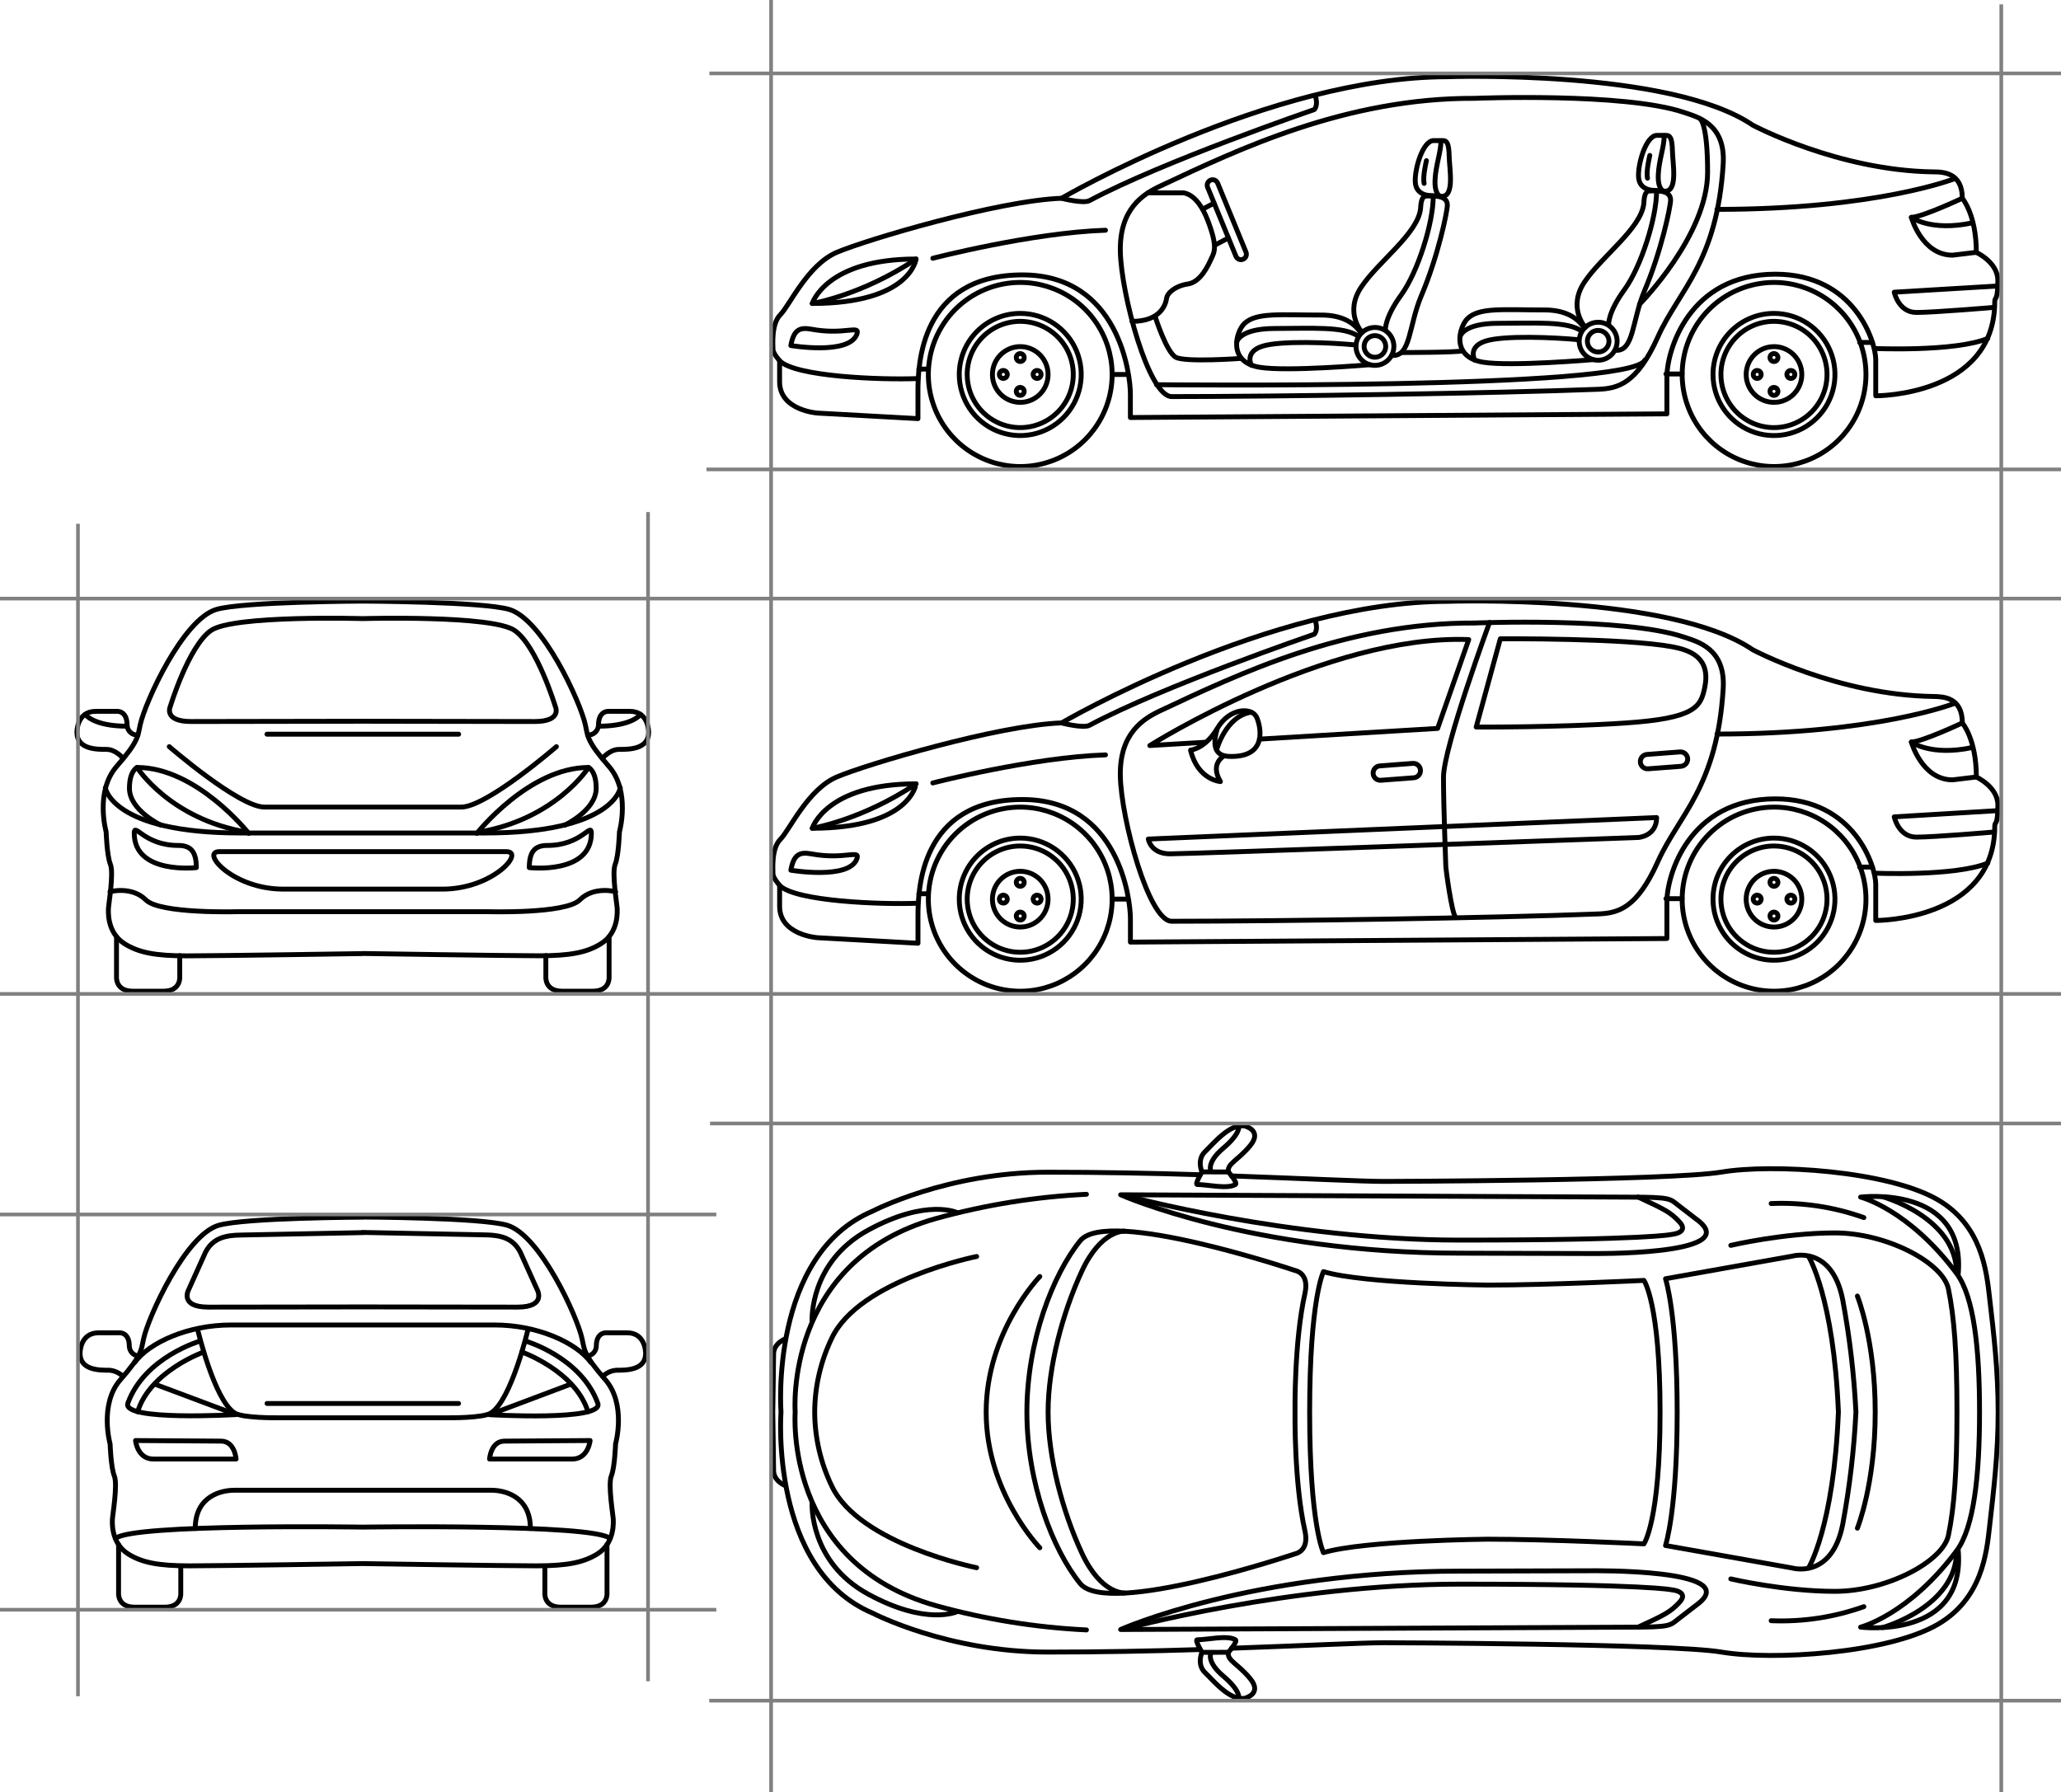 <svg width="422" height="367" viewBox="0 0 422 367" fill="none" xmlns="http://www.w3.org/2000/svg">
<path d="M36.805 195.702V200.004C36.805 200.004 37.09 202.976 33.477 202.976H27.182C23.574 202.976 23.854 200.004 23.854 200.004V191.844" stroke="black" stroke-linecap="round" stroke-linejoin="round"/>
<path d="M25.215 155.31C25.215 155.31 23.732 153.462 21.806 153.462C19.88 153.462 15.749 153.503 15.749 149.965C15.749 149.965 15.668 145.669 19.601 145.669H23.813C23.813 145.669 26.018 145.383 26.018 148.478C26.027 148.761 26.092 149.038 26.209 149.295C26.327 149.552 26.494 149.782 26.702 149.974C26.909 150.165 27.153 150.312 27.418 150.408C27.683 150.503 27.965 150.545 28.247 150.53" stroke="black" stroke-linecap="round" stroke-linejoin="round"/>
<path d="M17.454 146.299C17.454 146.299 19.077 148.712 26.03 148.712" stroke="black" stroke-linecap="round" stroke-linejoin="round"/>
<path d="M50.931 170.662C50.931 170.662 40.278 157.163 28.066 157.163C28.066 157.163 26.501 157.845 26.501 161.424C26.501 165.964 33 169.001 33 169.001" stroke="black" stroke-linecap="round" stroke-linejoin="round"/>
<path d="M28.066 157.163C28.066 157.163 34.763 167.771 50.652 170.423" stroke="black" stroke-linecap="round" stroke-linejoin="round"/>
<path d="M27.484 170.627C27.484 168.296 29.468 173.134 36.497 173.134C39.051 173.134 40.197 174.381 40.197 177.674C40.197 177.674 27.484 179.131 27.484 170.627Z" stroke="black" stroke-linecap="round" stroke-linejoin="round"/>
<path d="M74.292 195.259C74.292 195.259 103.9 195.725 110.335 195.725C116.77 195.725 120.185 195.055 123.059 193.248C126.812 190.917 126.364 186.4 126.364 185.916C126.364 185.432 125.241 178.764 125.962 176.998C126.684 175.232 126.835 170.342 126.835 170.342C126.835 170.342 129.162 162.065 124.665 156.936C120.167 151.807 120.371 150.81 119.853 148.42C118.858 143.839 111.126 126.761 104.208 124.785C98.594 123.182 74.28 123.101 74.28 123.101C74.28 123.101 49.972 123.182 44.352 124.785C37.457 126.761 29.701 143.839 28.707 148.42C28.189 150.81 28.387 151.795 23.895 156.936C19.403 162.077 21.731 170.342 21.731 170.342C21.731 170.342 21.888 175.244 22.609 177.015C23.331 178.787 22.208 185.455 22.208 185.933C22.208 186.411 21.76 190.911 25.512 193.266C28.387 195.073 31.796 195.743 38.237 195.743C44.677 195.743 74.309 195.277 74.309 195.277L74.292 195.259Z" stroke="black" stroke-linecap="round" stroke-linejoin="round"/>
<path d="M111.766 195.702V200.004C111.766 200.004 111.486 202.976 115.094 202.976H121.389C124.996 202.976 124.717 200.004 124.717 200.004V191.844" stroke="black" stroke-linecap="round" stroke-linejoin="round"/>
<path d="M123.345 155.31C123.345 155.31 124.828 153.462 126.754 153.462C128.68 153.462 132.811 153.503 132.811 149.965C132.811 149.965 132.892 145.669 128.959 145.669H124.747C124.747 145.669 122.542 145.383 122.542 148.478C122.533 148.761 122.468 149.038 122.35 149.295C122.233 149.552 122.066 149.782 121.858 149.974C121.651 150.165 121.407 150.312 121.142 150.408C120.877 150.503 120.595 150.545 120.313 150.53" stroke="black" stroke-linecap="round" stroke-linejoin="round"/>
<path d="M131.146 146.299C131.146 146.299 129.523 148.712 122.57 148.712" stroke="black" stroke-linecap="round" stroke-linejoin="round"/>
<path d="M74.292 147.698C74.292 147.698 103.656 147.756 109.433 147.756C115.211 147.756 113.71 144.684 113.71 144.684C113.71 144.684 109.974 132.345 105.401 129.128C100.828 125.91 74.292 126.68 74.292 126.68C74.292 126.68 47.744 125.899 43.171 129.128C38.598 132.357 34.862 144.684 34.862 144.684C34.862 144.684 33.42 147.756 39.139 147.756C44.858 147.756 74.28 147.698 74.28 147.698H74.292Z" stroke="black" stroke-linecap="round" stroke-linejoin="round"/>
<path d="M93.911 150.35H74.293H74.281H54.662" stroke="black" stroke-linecap="round" stroke-linejoin="round"/>
<path d="M113.924 152.902C113.924 152.902 99.647 165.277 94.428 165.277C89.209 165.277 74.291 165.277 74.291 165.277C74.291 165.277 59.368 165.277 54.155 165.277C48.942 165.277 34.658 152.902 34.658 152.902" stroke="black" stroke-linecap="round" stroke-linejoin="round"/>
<path d="M74.327 182.075H90.582C100.927 182.075 107.583 174.398 103.656 174.398H44.916C40.989 174.398 47.645 182.075 57.995 182.075H74.327Z" stroke="black" stroke-linecap="round" stroke-linejoin="round"/>
<path d="M127.003 161.343C127.003 161.343 125.642 170.581 99.402 170.581H49.169C22.929 170.581 21.567 161.343 21.567 161.343" stroke="black" stroke-linecap="round" stroke-linejoin="round"/>
<path d="M97.64 170.662C97.64 170.662 108.293 157.163 120.505 157.163C120.505 157.163 122.07 157.845 122.07 161.424C122.07 165.964 115.571 169.001 115.571 169.001" stroke="black" stroke-linecap="round" stroke-linejoin="round"/>
<path d="M120.505 157.163C120.505 157.163 113.808 167.771 97.925 170.423" stroke="black" stroke-linecap="round" stroke-linejoin="round"/>
<path d="M126.043 182.6C126.043 182.6 121.593 181.393 118.701 184.29C115.809 187.187 99.926 186.697 99.926 186.697H48.645C48.645 186.697 32.761 187.181 29.87 184.29C26.978 181.399 22.527 182.6 22.527 182.6" stroke="black" stroke-linecap="round" stroke-linejoin="round"/>
<path d="M121.087 170.627C121.087 168.296 119.108 173.134 112.074 173.134C109.52 173.134 108.374 174.381 108.374 177.674C108.374 177.674 121.087 179.131 121.087 170.627Z" stroke="black" stroke-linecap="round" stroke-linejoin="round"/>
<path d="M37.015 320.778V326.205C37.015 326.205 37.289 329.119 33.74 329.119H27.555C24.006 329.119 24.279 326.205 24.279 326.205V316.296" stroke="black" stroke-linecap="round" stroke-linejoin="round"/>
<path d="M28.224 277.677C27.749 277.599 27.316 277.36 26.998 276.998C26.68 276.637 26.496 276.177 26.478 275.695C26.478 272.653 24.308 272.933 24.308 272.933H20.183C16.314 272.933 16.396 277.158 16.396 277.158C16.396 280.656 20.468 280.597 22.348 280.597C23.412 280.667 24.415 281.118 25.175 281.868" stroke="black" stroke-linecap="round" stroke-linejoin="round"/>
<path d="M41 274.616C41 274.616 29.59 277.904 26.181 287.352C24.843 291.065 48.342 289.683 48.342 289.683L31.673 283.441" stroke="black" stroke-linecap="round" stroke-linejoin="round"/>
<path d="M45.26 295.116L27.753 294.999C27.753 294.999 28.108 298.788 31.418 298.788H48.337C48.337 298.788 48.099 295.116 45.26 295.116Z" stroke="black" stroke-linecap="round" stroke-linejoin="round"/>
<path d="M41.728 276.86C41.728 276.86 30.726 280.771 28.184 289.1" stroke="black" stroke-linecap="round" stroke-linejoin="round"/>
<path d="M111.563 320.778V326.205C111.563 326.205 111.284 329.119 114.833 329.119H121.017C124.566 329.119 124.287 326.205 124.287 326.205V316.296" stroke="black" stroke-linecap="round" stroke-linejoin="round"/>
<path d="M74.124 249.232C74.124 249.232 98.269 249.314 103.796 250.894C110.574 252.835 118.196 269.621 119.173 274.121C119.685 276.452 119.487 277.437 123.909 282.496C128.331 287.556 126.039 295.687 126.039 295.687C126.039 295.687 125.882 300.507 125.172 302.244C124.462 303.981 125.562 310.544 125.562 311.016C125.562 311.488 126.004 315.9 122.315 318.22C119.493 319.969 116.142 320.657 109.812 320.657C103.482 320.657 74.379 320.196 74.379 320.196H74.205C74.205 320.196 45.114 320.657 38.773 320.657C32.431 320.657 29.091 319.992 26.264 318.243C22.581 315.912 23.017 311.511 23.017 311.039C23.017 310.567 24.123 304.01 23.413 302.267C22.703 300.524 22.546 295.71 22.546 295.71C22.546 295.71 20.259 287.55 24.675 282.52C29.091 277.49 28.893 276.493 29.405 274.144C30.383 269.644 38.005 252.858 44.783 250.917C50.304 249.337 74.455 249.256 74.455 249.256L74.124 249.232Z" stroke="black" stroke-linecap="round" stroke-linejoin="round"/>
<path d="M120.348 277.677C120.823 277.6 121.256 277.361 121.575 276.999C121.893 276.638 122.076 276.177 122.093 275.695C122.093 272.653 124.263 272.933 124.263 272.933H128.406C132.269 272.933 132.193 277.158 132.193 277.158C132.193 280.656 128.121 280.597 126.236 280.597C125.173 280.666 124.171 281.117 123.414 281.868" stroke="black" stroke-linecap="round" stroke-linejoin="round"/>
<path d="M124.879 315.061C121.825 312.001 74.133 312.73 74.133 312.73H74.436C74.436 312.73 26.727 311.984 23.69 315.061" stroke="black" stroke-linecap="round" stroke-linejoin="round"/>
<path d="M108.6 312.998C108.6 306.202 103.003 305.176 100.635 305.176H47.941C45.573 305.176 39.976 306.202 39.976 312.998" stroke="black" stroke-linecap="round" stroke-linejoin="round"/>
<path d="M74.135 252.38L97.634 252.846C100.753 252.945 104.54 252.59 106.513 256.378L109.963 264.037C109.963 264.037 112.052 267.674 105.943 267.674C99.95 267.674 74.158 267.633 74.158 267.633H74.461C74.461 267.633 48.675 267.674 42.676 267.674C36.567 267.674 38.656 264.037 38.656 264.037L42.089 256.413C44.061 252.625 47.843 252.98 50.961 252.881L74.461 252.415L74.135 252.38Z" stroke="black" stroke-linecap="round" stroke-linejoin="round"/>
<path d="M120.982 279C117.98 274.92 110.015 271.335 101.305 271.335H47.267C38.539 271.335 30.592 274.896 27.59 279" stroke="black" stroke-linecap="round" stroke-linejoin="round"/>
<path d="M108.13 272.162C108.13 272.162 104.744 286.67 100.526 289.362C98.88 290.417 91.88 290.336 91.88 290.336H56.692C56.692 290.336 49.711 290.417 48.053 289.362C43.834 286.67 40.448 272.162 40.448 272.162" stroke="black" stroke-linecap="round" stroke-linejoin="round"/>
<path d="M107.578 274.616C107.578 274.616 118.981 277.904 122.402 287.375C123.741 291.088 100.241 289.707 100.241 289.707L116.898 283.441" stroke="black" stroke-linecap="round" stroke-linejoin="round"/>
<path d="M103.313 295.116L120.826 294.999C120.826 294.999 120.471 298.788 117.154 298.788H100.241C100.241 298.788 100.474 295.116 103.313 295.116Z" stroke="black" stroke-linecap="round" stroke-linejoin="round"/>
<path d="M106.844 276.86C106.844 276.86 117.846 280.771 120.388 289.1" stroke="black" stroke-linecap="round" stroke-linejoin="round"/>
<path d="M93.893 287.41H74.135H74.437H54.679" stroke="black" stroke-linecap="round" stroke-linejoin="round"/>
<path d="M408.432 169.229C408.432 188.615 384.066 188.498 384.066 188.498V181.078C384.066 177.488 379.766 163.593 363.522 163.593C345.719 163.593 341.303 179.33 341.303 184.657V192.194L231.457 192.928V188.073C231.457 184.354 229.222 163.727 209.348 163.727C188.402 163.727 187.96 182.25 187.96 187.577V193.161L167.393 192.025C167.393 192.025 159.632 191.506 159.632 185.613V181.306C159.632 181.306 158.276 179.79 158.276 178.974C158.276 178.158 157.881 173.787 159.789 171.875C161.697 169.963 165.368 161.663 171.338 159.11C177.307 156.557 204.385 148.496 217.365 148.036C217.365 148.036 259.971 123.148 296.404 123.148C296.404 123.148 341.995 121.551 358.879 133.056C358.879 133.056 376.334 142.382 395.912 142.627C397.907 142.656 401.799 142.79 401.799 148.053C401.799 148.053 404.668 151.329 404.668 159.128C404.668 159.128 409.072 161.098 409.072 164.881C409.061 169.258 408.432 168.133 408.432 169.229Z" stroke="black" stroke-linecap="round" stroke-linejoin="round"/>
<path d="M217.354 148.047C217.354 148.047 221.822 149.213 223.09 148.525C237.979 140.546 269.117 129.874 269.117 129.874C269.117 129.874 269.996 128.999 269.28 127.006" stroke="black" stroke-linecap="round" stroke-linejoin="round"/>
<path d="M401.787 148.048C401.787 148.048 393.642 151.877 391.361 151.959C391.361 151.959 393.508 159.699 399.798 159.699L404.656 159.116" stroke="black" stroke-linecap="round" stroke-linejoin="round"/>
<path d="M391.361 151.958C391.361 151.958 395.341 154.907 403.859 153.071" stroke="black" stroke-linecap="round" stroke-linejoin="round"/>
<path d="M383.839 178.81C383.839 178.81 400.287 179.522 407.012 176.747" stroke="black" stroke-linecap="round" stroke-linejoin="round"/>
<path d="M408.24 170.389C408.24 170.389 396.057 171.426 392.392 171.426C388.726 171.426 387.854 167.276 387.854 167.276L409.113 166" stroke="black" stroke-linecap="round" stroke-linejoin="round"/>
<path d="M400.287 144.008C400.287 144.008 384.421 150.32 351.566 150.32" stroke="black" stroke-linecap="round" stroke-linejoin="round"/>
<path d="M159.62 181.316C162.838 184.586 180.274 185.268 187.972 184.965" stroke="black" stroke-linecap="round" stroke-linejoin="round"/>
<path d="M175.416 175.96C176.283 173.804 173.036 176.135 166.171 174.865C163.675 174.404 162.523 174.993 161.93 178.204C161.93 178.204 173.717 180.198 175.416 175.96Z" stroke="black" stroke-linecap="round" stroke-linejoin="round"/>
<path d="M166.312 169.613C166.312 169.613 169.098 160.515 187.571 160.515C187.571 160.491 186.46 169.613 166.312 169.613Z" stroke="black" stroke-linecap="round" stroke-linejoin="round"/>
<path d="M166.312 169.613C166.312 169.613 176.505 167.934 187.571 160.515" stroke="black" stroke-linecap="round" stroke-linejoin="round"/>
<path d="M190.998 160.335C190.998 160.335 211.228 155.089 226.355 154.588" stroke="black" stroke-linecap="round" stroke-linejoin="round"/>
<path d="M352.834 140.99C351.6 161.256 343.734 166.875 339.452 176.451C335.17 186.028 331.307 187.001 327.234 187.158C305.55 188.004 261.646 188.656 239.904 188.656C235.209 188.656 229.554 167.673 229.391 158.901C229.228 150.129 234.109 147.168 237.676 145.495C253.385 138.116 275.621 127.467 301.896 127.584C301.896 127.584 332.61 126.343 344.781 130.458C347.627 131.419 353.328 132.812 352.834 140.99Z" stroke="black" stroke-linecap="round" stroke-linejoin="round"/>
<path d="M304.992 127.466C304.992 127.466 295.561 153.071 295.561 159.174C295.561 165.276 296.038 177.126 296.038 177.487C296.038 177.849 297.236 187.058 298.068 187.897" stroke="black" stroke-linecap="round" stroke-linejoin="round"/>
<path d="M307.197 130.818L302.258 148.887C302.258 148.887 318.967 148.986 332.704 148.065C347.174 147.092 348.267 144.789 349.082 140.628C350.281 134.525 345.859 133.132 342.513 132.468C332.727 130.626 307.197 130.818 307.197 130.818Z" stroke="black" stroke-linecap="round" stroke-linejoin="round"/>
<path d="M246.816 151.999L235.43 152.675C235.43 152.675 271.584 129.856 300.732 130.975L294.361 149.167L257.888 151.358" stroke="black" stroke-linecap="round" stroke-linejoin="round"/>
<path d="M235.117 171.823C235.117 171.823 235.594 174.853 239.574 174.853C243.553 174.853 335.457 171.502 335.457 171.502C335.457 171.502 339.203 171.257 339.203 167.422L235.117 171.823Z" stroke="black" stroke-linecap="round" stroke-linejoin="round"/>
<path d="M250.72 154.751C250.72 154.751 247.613 156.249 249.888 160.055C249.888 160.055 245.234 159.735 243.773 153.615C243.773 153.615 246.758 153.376 249.272 149.127C251.785 144.878 256.387 144.761 257.33 146.935C258.086 148.684 259.622 154.868 252.233 154.909C250.581 154.909 247.538 154.751 249.272 149.127" stroke="black" stroke-linecap="round" stroke-linejoin="round"/>
<path d="M249.133 153.473C249.133 153.473 251 146.613 256.179 145.855" stroke="black" stroke-linecap="round" stroke-linejoin="round"/>
<path d="M290.848 157.693C290.862 157.886 290.838 158.081 290.778 158.265C290.717 158.449 290.62 158.619 290.494 158.766C290.368 158.912 290.213 159.033 290.041 159.12C289.868 159.207 289.679 159.259 289.486 159.273L282.737 159.786C282.545 159.801 282.351 159.778 282.167 159.717C281.984 159.657 281.814 159.561 281.667 159.435C281.521 159.309 281.4 159.155 281.314 158.982C281.227 158.809 281.175 158.621 281.161 158.428V158.428C281.146 158.234 281.169 158.04 281.229 157.856C281.289 157.671 281.384 157.5 281.51 157.353C281.636 157.206 281.79 157.085 281.963 156.997C282.135 156.91 282.323 156.857 282.516 156.842L289.265 156.329C289.656 156.3 290.041 156.428 290.338 156.683C290.635 156.939 290.818 157.302 290.848 157.693V157.693Z" stroke="black" stroke-linecap="round" stroke-linejoin="round"/>
<path d="M345.557 155.339C345.584 155.73 345.456 156.115 345.202 156.412C344.947 156.709 344.585 156.893 344.195 156.925L337.446 157.437C337.253 157.452 337.06 157.428 336.876 157.367C336.692 157.306 336.522 157.21 336.376 157.083C336.229 156.956 336.109 156.802 336.022 156.629C335.936 156.456 335.884 156.267 335.87 156.074V156.074C335.855 155.881 335.878 155.686 335.938 155.502C335.998 155.318 336.094 155.148 336.22 155.001C336.346 154.855 336.499 154.734 336.672 154.647C336.844 154.56 337.033 154.508 337.225 154.494L343.974 153.981C344.167 153.966 344.361 153.989 344.545 154.049C344.729 154.109 344.9 154.205 345.047 154.331C345.194 154.457 345.314 154.611 345.402 154.784C345.489 154.957 345.542 155.146 345.557 155.339V155.339Z" stroke="black" stroke-linecap="round" stroke-linejoin="round"/>
<path d="M190.083 184.126C190.082 187.855 191.184 191.5 193.251 194.6C195.318 197.701 198.256 200.118 201.694 201.545C205.132 202.973 208.916 203.347 212.566 202.62C216.216 201.894 219.57 200.099 222.202 197.463C224.834 194.827 226.626 191.468 227.353 187.812C228.079 184.155 227.707 180.365 226.283 176.92C224.859 173.475 222.447 170.531 219.353 168.459C216.259 166.388 212.62 165.282 208.899 165.282C203.91 165.282 199.125 167.267 195.596 170.801C192.068 174.335 190.085 179.128 190.083 184.126V184.126Z" stroke="black" stroke-linecap="round" stroke-linejoin="round"/>
<path d="M196.414 184.126C196.413 186.601 197.144 189.019 198.515 191.077C199.887 193.135 201.836 194.739 204.118 195.687C206.399 196.634 208.91 196.883 211.332 196.401C213.754 195.919 215.98 194.728 217.726 192.979C219.473 191.23 220.663 189.001 221.145 186.575C221.627 184.148 221.38 181.633 220.436 179.347C219.491 177.061 217.89 175.107 215.837 173.732C213.784 172.358 211.369 171.624 208.9 171.624C205.589 171.624 202.414 172.941 200.073 175.286C197.732 177.63 196.416 180.81 196.414 184.126V184.126Z" stroke="black" stroke-linecap="round" stroke-linejoin="round"/>
<path d="M198.036 184.126C198.036 186.278 198.673 188.382 199.867 190.172C201.06 191.961 202.757 193.356 204.742 194.18C206.727 195.004 208.911 195.219 211.018 194.799C213.125 194.379 215.06 193.343 216.579 191.821C218.099 190.299 219.133 188.36 219.552 186.249C219.971 184.138 219.756 181.95 218.934 179.962C218.112 177.973 216.72 176.274 214.933 175.078C213.147 173.882 211.047 173.244 208.899 173.244C206.018 173.244 203.255 174.391 201.218 176.431C199.181 178.472 198.036 181.24 198.036 184.126Z" stroke="black" stroke-linecap="round" stroke-linejoin="round"/>
<path d="M203.204 184.127C203.203 185.256 203.536 186.36 204.161 187.299C204.786 188.238 205.676 188.97 206.716 189.403C207.757 189.836 208.902 189.95 210.008 189.73C211.113 189.511 212.128 188.968 212.926 188.17C213.723 187.372 214.266 186.355 214.486 185.248C214.706 184.141 214.594 182.994 214.163 181.951C213.732 180.908 213.002 180.016 212.065 179.389C211.128 178.762 210.027 178.427 208.9 178.427C207.39 178.427 205.942 179.027 204.874 180.096C203.806 181.165 203.206 182.615 203.204 184.127V184.127Z" stroke="black" stroke-linecap="round" stroke-linejoin="round"/>
<path d="M208.085 180.688C208.085 180.849 208.133 181.007 208.222 181.141C208.312 181.276 208.439 181.38 208.588 181.442C208.737 181.504 208.9 181.52 209.058 181.488C209.216 181.457 209.362 181.379 209.475 181.265C209.589 181.151 209.667 181.006 209.698 180.847C209.73 180.689 209.714 180.525 209.652 180.376C209.59 180.227 209.486 180.099 209.352 180.01C209.218 179.92 209.061 179.872 208.899 179.872C208.683 179.872 208.476 179.958 208.324 180.111C208.171 180.264 208.085 180.472 208.085 180.688V180.688Z" stroke="black" stroke-linecap="round" stroke-linejoin="round"/>
<path d="M208.085 187.594C208.085 187.756 208.133 187.913 208.222 188.048C208.312 188.182 208.439 188.286 208.588 188.348C208.737 188.41 208.9 188.426 209.058 188.395C209.216 188.363 209.362 188.285 209.475 188.171C209.589 188.057 209.667 187.912 209.698 187.754C209.73 187.595 209.714 187.431 209.652 187.282C209.59 187.133 209.486 187.005 209.352 186.916C209.218 186.826 209.061 186.778 208.899 186.778C208.683 186.778 208.476 186.864 208.324 187.017C208.171 187.17 208.085 187.378 208.085 187.594V187.594Z" stroke="black" stroke-linecap="round" stroke-linejoin="round"/>
<path d="M204.624 184.127C204.624 184.288 204.672 184.446 204.761 184.58C204.851 184.714 204.978 184.819 205.127 184.88C205.276 184.942 205.439 184.958 205.597 184.927C205.755 184.895 205.901 184.818 206.015 184.704C206.128 184.589 206.206 184.444 206.237 184.286C206.269 184.127 206.253 183.963 206.191 183.814C206.129 183.665 206.025 183.538 205.891 183.448C205.757 183.358 205.6 183.311 205.439 183.311C205.223 183.311 205.015 183.397 204.863 183.55C204.71 183.703 204.624 183.91 204.624 184.127V184.127Z" stroke="black" stroke-linecap="round" stroke-linejoin="round"/>
<path d="M211.541 184.127C211.541 184.288 211.589 184.446 211.678 184.58C211.768 184.714 211.895 184.819 212.044 184.88C212.193 184.942 212.356 184.958 212.514 184.927C212.672 184.895 212.818 184.818 212.932 184.704C213.045 184.589 213.123 184.444 213.154 184.286C213.186 184.127 213.17 183.963 213.108 183.814C213.046 183.665 212.942 183.538 212.808 183.448C212.674 183.358 212.517 183.311 212.356 183.311C212.14 183.311 211.932 183.397 211.78 183.55C211.627 183.703 211.541 183.91 211.541 184.127V184.127Z" stroke="black" stroke-linecap="round" stroke-linejoin="round"/>
<path d="M344.433 184.126C344.431 187.855 345.534 191.5 347.601 194.6C349.668 197.701 352.606 200.118 356.044 201.545C359.482 202.973 363.265 203.347 366.916 202.62C370.566 201.894 373.919 200.099 376.551 197.463C379.183 194.827 380.976 191.468 381.702 187.812C382.429 184.155 382.056 180.365 380.632 176.92C379.209 173.475 376.797 170.531 373.702 168.459C370.608 166.388 366.97 165.282 363.248 165.282C358.259 165.282 353.474 167.267 349.946 170.801C346.417 174.335 344.434 179.128 344.433 184.126V184.126Z" stroke="black" stroke-linecap="round" stroke-linejoin="round"/>
<path d="M350.746 184.126C350.745 186.601 351.476 189.019 352.847 191.077C354.219 193.135 356.168 194.739 358.45 195.687C360.731 196.634 363.242 196.883 365.664 196.401C368.086 195.919 370.312 194.728 372.058 192.979C373.805 191.23 374.995 189.001 375.477 186.575C375.959 184.148 375.712 181.633 374.768 179.347C373.823 177.061 372.223 175.107 370.169 173.732C368.116 172.358 365.702 171.624 363.232 171.624C359.921 171.624 356.747 172.941 354.405 175.286C352.064 177.63 350.748 180.81 350.746 184.126Z" stroke="black" stroke-linecap="round" stroke-linejoin="round"/>
<path d="M352.368 184.126C352.368 186.278 353.005 188.382 354.199 190.172C355.392 191.961 357.089 193.356 359.074 194.18C361.059 195.004 363.243 195.219 365.35 194.799C367.457 194.379 369.392 193.343 370.911 191.821C372.431 190.299 373.465 188.36 373.884 186.249C374.303 184.138 374.088 181.95 373.266 179.962C372.444 177.973 371.052 176.274 369.265 175.078C367.479 173.882 365.379 173.244 363.231 173.244C360.35 173.244 357.587 174.391 355.55 176.431C353.513 178.472 352.368 181.24 352.368 184.126V184.126Z" stroke="black" stroke-linecap="round" stroke-linejoin="round"/>
<path d="M357.536 184.127C357.535 185.256 357.868 186.36 358.493 187.299C359.118 188.238 360.008 188.97 361.048 189.403C362.089 189.836 363.234 189.95 364.34 189.73C365.445 189.511 366.46 188.968 367.258 188.17C368.055 187.372 368.598 186.355 368.818 185.248C369.038 184.141 368.926 182.994 368.495 181.951C368.064 180.908 367.334 180.016 366.397 179.389C365.46 178.762 364.359 178.427 363.232 178.427C361.722 178.427 360.274 179.027 359.206 180.096C358.138 181.165 357.538 182.615 357.536 184.127V184.127Z" stroke="black" stroke-linecap="round" stroke-linejoin="round"/>
<path d="M362.416 180.688C362.416 180.849 362.464 181.007 362.553 181.141C362.643 181.276 362.77 181.38 362.919 181.442C363.068 181.504 363.231 181.52 363.389 181.488C363.547 181.457 363.693 181.379 363.807 181.265C363.92 181.151 363.998 181.006 364.029 180.847C364.061 180.689 364.045 180.525 363.983 180.376C363.921 180.227 363.817 180.099 363.683 180.01C363.549 179.92 363.392 179.872 363.231 179.872C363.015 179.872 362.807 179.958 362.655 180.111C362.502 180.264 362.416 180.472 362.416 180.688Z" stroke="black" stroke-linecap="round" stroke-linejoin="round"/>
<path d="M362.416 187.594C362.416 187.756 362.464 187.913 362.553 188.048C362.643 188.182 362.77 188.286 362.919 188.348C363.068 188.41 363.231 188.426 363.389 188.395C363.547 188.363 363.693 188.285 363.807 188.171C363.92 188.057 363.998 187.912 364.029 187.754C364.061 187.595 364.045 187.431 363.983 187.282C363.921 187.133 363.817 187.005 363.683 186.916C363.549 186.826 363.392 186.778 363.231 186.778C363.015 186.778 362.807 186.864 362.655 187.017C362.502 187.17 362.416 187.378 362.416 187.594Z" stroke="black" stroke-linecap="round" stroke-linejoin="round"/>
<path d="M358.978 184.127C358.978 184.288 359.025 184.446 359.115 184.58C359.204 184.714 359.332 184.819 359.48 184.88C359.629 184.942 359.793 184.958 359.951 184.927C360.109 184.895 360.254 184.818 360.368 184.704C360.482 184.589 360.559 184.444 360.591 184.286C360.622 184.127 360.606 183.963 360.545 183.814C360.483 183.665 360.379 183.538 360.245 183.448C360.111 183.358 359.953 183.311 359.792 183.311C359.576 183.311 359.369 183.397 359.216 183.55C359.063 183.703 358.978 183.91 358.978 184.127Z" stroke="black" stroke-linecap="round" stroke-linejoin="round"/>
<path d="M365.873 184.127C365.873 184.288 365.921 184.445 366.01 184.579C366.099 184.713 366.226 184.818 366.375 184.88C366.523 184.942 366.687 184.958 366.844 184.927C367.002 184.896 367.147 184.819 367.262 184.706C367.376 184.592 367.454 184.447 367.486 184.289C367.518 184.131 367.503 183.968 367.442 183.818C367.381 183.669 367.278 183.541 367.144 183.451C367.011 183.361 366.854 183.312 366.693 183.311C366.586 183.31 366.479 183.33 366.38 183.371C366.28 183.412 366.19 183.472 366.114 183.547C366.037 183.623 365.977 183.714 365.936 183.813C365.894 183.912 365.873 184.019 365.873 184.127Z" stroke="black" stroke-linecap="round" stroke-linejoin="round"/>
<path d="M227.709 184.126H230.95" stroke="black" stroke-linecap="round" stroke-linejoin="round"/>
<path d="M380.767 177.563H383.396" stroke="black" stroke-linecap="round" stroke-linejoin="round"/>
<path d="M341.111 184.027H344.416" stroke="black" stroke-linecap="round" stroke-linejoin="round"/>
<path d="M188.142 183.025H189.986" stroke="black" stroke-linecap="round" stroke-linejoin="round"/>
<path d="M408.433 61.784C408.433 81.17 384.067 81.053 384.067 81.053V73.633C384.067 70.043 379.767 56.147 363.523 56.147C345.719 56.147 341.304 71.885 341.304 77.212V84.748L231.452 85.5V80.639C231.452 76.921 229.217 56.293 209.343 56.293C188.398 56.293 187.955 74.816 187.955 80.144V85.728L167.388 84.591C167.388 84.591 159.627 84.072 159.627 78.18V73.872C159.627 73.872 158.271 72.357 158.271 71.541C158.271 70.725 157.876 66.353 159.784 64.442C161.692 62.53 165.364 54.23 171.333 51.677C177.302 49.124 204.38 41.063 217.36 40.602C217.36 40.602 259.966 15.714 296.399 15.714C296.399 15.714 341.99 14.117 358.874 25.623C358.874 25.623 376.329 34.949 395.907 35.199C397.902 35.199 401.795 35.357 401.795 40.62C401.795 40.62 404.663 43.895 404.663 51.694C404.663 51.694 409.067 53.664 409.067 57.447C409.061 61.813 408.433 60.688 408.433 61.784Z" stroke="black" stroke-linecap="round" stroke-linejoin="round"/>
<path d="M217.354 40.603C217.354 40.603 221.822 41.769 223.09 41.081C237.979 33.107 269.117 22.429 269.117 22.429C269.117 22.429 269.996 21.549 269.28 19.556" stroke="black" stroke-linecap="round" stroke-linejoin="round"/>
<path d="M401.787 40.602C401.787 40.602 393.642 44.432 391.361 44.514C391.361 44.514 393.508 52.254 399.798 52.254L404.656 51.671" stroke="black" stroke-linecap="round" stroke-linejoin="round"/>
<path d="M391.361 44.513C391.361 44.513 395.341 47.462 403.859 45.632" stroke="black" stroke-linecap="round" stroke-linejoin="round"/>
<path d="M383.839 71.365C383.839 71.365 400.298 72.082 407.012 69.302" stroke="black" stroke-linecap="round" stroke-linejoin="round"/>
<path d="M408.24 62.95C408.24 62.95 396.057 63.987 392.392 63.987C388.726 63.987 387.854 59.837 387.854 59.837L409.113 58.56" stroke="black" stroke-linecap="round" stroke-linejoin="round"/>
<path d="M400.287 36.562C400.287 36.562 384.421 42.875 351.566 42.875" stroke="black" stroke-linecap="round" stroke-linejoin="round"/>
<path d="M159.62 73.872C162.838 77.142 180.274 77.824 187.972 77.521" stroke="black" stroke-linecap="round" stroke-linejoin="round"/>
<path d="M175.416 68.521C176.283 66.365 173.036 68.69 166.171 67.42C163.675 66.959 162.523 67.554 161.93 70.76C161.93 70.76 173.717 72.753 175.416 68.521Z" stroke="black" stroke-linecap="round" stroke-linejoin="round"/>
<path d="M166.312 62.144C166.312 62.144 169.098 53.04 187.571 53.04C187.571 53.04 186.46 62.144 166.312 62.144Z" stroke="black" stroke-linecap="round" stroke-linejoin="round"/>
<path d="M166.312 62.145C166.312 62.145 176.505 60.473 187.571 53.047" stroke="black" stroke-linecap="round" stroke-linejoin="round"/>
<path d="M190.998 52.89C190.998 52.89 211.228 47.644 226.355 47.148" stroke="black" stroke-linecap="round" stroke-linejoin="round"/>
<path d="M352.834 33.544C351.6 53.81 343.734 59.429 339.452 69.005C335.17 78.582 331.307 79.555 327.234 79.719C305.55 80.558 261.646 81.211 239.904 81.211C235.209 81.211 229.554 60.227 229.391 51.455C229.228 42.683 234.109 39.722 237.676 38.05C253.385 30.671 275.621 20.022 301.896 20.138C301.896 20.138 332.61 18.902 344.781 23.012C347.627 23.979 353.328 25.366 352.834 33.544Z" stroke="black" stroke-linecap="round" stroke-linejoin="round"/>
<path d="M190.083 76.681C190.082 80.409 191.184 84.054 193.251 87.155C195.318 90.255 198.256 92.672 201.694 94.1C205.132 95.528 208.916 95.902 212.566 95.175C216.216 94.448 219.57 92.654 222.202 90.018C224.834 87.382 226.626 84.023 227.353 80.366C228.079 76.71 227.707 72.919 226.283 69.475C224.859 66.03 222.447 63.086 219.353 61.014C216.259 58.943 212.62 57.837 208.899 57.837C203.91 57.837 199.125 59.822 195.596 63.356C192.068 66.89 190.085 71.683 190.083 76.681V76.681Z" stroke="black" stroke-linecap="round" stroke-linejoin="round"/>
<path d="M196.414 76.681C196.413 79.155 197.144 81.574 198.515 83.632C199.887 85.69 201.836 87.294 204.118 88.241C206.399 89.189 208.91 89.438 211.332 88.956C213.754 88.474 215.98 87.283 217.726 85.534C219.473 83.785 220.663 81.556 221.145 79.129C221.627 76.703 221.38 74.188 220.436 71.902C219.491 69.616 217.89 67.662 215.837 66.287C213.784 64.912 211.369 64.179 208.9 64.179C205.589 64.179 202.414 65.496 200.073 67.84C197.732 70.185 196.416 73.365 196.414 76.681Z" stroke="black" stroke-linecap="round" stroke-linejoin="round"/>
<path d="M198.036 76.681C198.035 78.833 198.671 80.938 199.864 82.728C201.057 84.519 202.753 85.914 204.738 86.739C206.722 87.563 208.907 87.78 211.014 87.36C213.122 86.941 215.058 85.905 216.577 84.384C218.097 82.862 219.132 80.923 219.552 78.812C219.971 76.701 219.757 74.513 218.935 72.524C218.113 70.535 216.72 68.835 214.934 67.639C213.148 66.443 211.047 65.805 208.899 65.805C206.019 65.805 203.257 66.95 201.22 68.99C199.183 71.029 198.038 73.796 198.036 76.681Z" stroke="black" stroke-linecap="round" stroke-linejoin="round"/>
<path d="M203.204 76.682C203.203 77.811 203.536 78.915 204.161 79.854C204.786 80.793 205.676 81.525 206.716 81.958C207.757 82.391 208.902 82.504 210.008 82.285C211.113 82.066 212.128 81.522 212.926 80.725C213.723 79.927 214.266 78.91 214.486 77.803C214.706 76.696 214.594 75.548 214.163 74.505C213.732 73.462 213.002 72.571 212.065 71.944C211.128 71.316 210.027 70.981 208.9 70.981C207.39 70.981 205.942 71.582 204.874 72.651C203.806 73.72 203.206 75.169 203.204 76.682V76.682Z" stroke="black" stroke-linecap="round" stroke-linejoin="round"/>
<path d="M208.085 73.219C208.085 73.381 208.133 73.538 208.222 73.673C208.312 73.807 208.439 73.912 208.588 73.973C208.737 74.035 208.9 74.051 209.058 74.02C209.216 73.988 209.362 73.91 209.475 73.796C209.589 73.682 209.667 73.537 209.698 73.379C209.73 73.22 209.714 73.056 209.652 72.907C209.59 72.758 209.486 72.63 209.352 72.541C209.218 72.451 209.061 72.403 208.899 72.403C208.683 72.403 208.476 72.489 208.324 72.642C208.171 72.795 208.085 73.003 208.085 73.219V73.219Z" stroke="black" stroke-linecap="round" stroke-linejoin="round"/>
<path d="M208.085 80.149C208.085 80.31 208.133 80.468 208.222 80.602C208.312 80.737 208.439 80.841 208.588 80.903C208.737 80.965 208.9 80.981 209.058 80.949C209.216 80.918 209.362 80.84 209.475 80.726C209.589 80.612 209.667 80.466 209.698 80.308C209.73 80.15 209.714 79.986 209.652 79.837C209.59 79.688 209.486 79.56 209.352 79.471C209.218 79.381 209.061 79.333 208.899 79.333C208.683 79.333 208.476 79.419 208.324 79.572C208.171 79.725 208.085 79.933 208.085 80.149V80.149Z" stroke="black" stroke-linecap="round" stroke-linejoin="round"/>
<path d="M204.624 76.681C204.624 76.843 204.672 77 204.761 77.135C204.851 77.269 204.978 77.373 205.127 77.435C205.276 77.497 205.439 77.513 205.597 77.482C205.755 77.45 205.901 77.372 206.015 77.258C206.128 77.144 206.206 76.999 206.237 76.84C206.269 76.682 206.253 76.518 206.191 76.369C206.129 76.22 206.025 76.092 205.891 76.003C205.757 75.913 205.6 75.865 205.439 75.865C205.223 75.865 205.015 75.951 204.863 76.104C204.71 76.257 204.624 76.465 204.624 76.681V76.681Z" stroke="black" stroke-linecap="round" stroke-linejoin="round"/>
<path d="M211.541 76.681C211.541 76.843 211.589 77 211.678 77.135C211.768 77.269 211.895 77.373 212.044 77.435C212.193 77.497 212.356 77.513 212.514 77.482C212.672 77.45 212.818 77.372 212.932 77.258C213.045 77.144 213.123 76.999 213.154 76.84C213.186 76.682 213.17 76.518 213.108 76.369C213.046 76.22 212.942 76.092 212.808 76.003C212.674 75.913 212.517 75.865 212.356 75.865C212.14 75.865 211.932 75.951 211.78 76.104C211.627 76.257 211.541 76.465 211.541 76.681V76.681Z" stroke="black" stroke-linecap="round" stroke-linejoin="round"/>
<path d="M344.433 76.681C344.431 80.409 345.534 84.054 347.601 87.155C349.668 90.255 352.606 92.672 356.044 94.1C359.482 95.528 363.265 95.902 366.916 95.175C370.566 94.448 373.919 92.654 376.551 90.018C379.183 87.382 380.976 84.023 381.702 80.366C382.429 76.71 382.056 72.919 380.632 69.475C379.209 66.03 376.797 63.086 373.702 61.014C370.608 58.943 366.97 57.837 363.248 57.837C358.259 57.837 353.474 59.822 349.946 63.356C346.417 66.89 344.434 71.683 344.433 76.681V76.681Z" stroke="black" stroke-linecap="round" stroke-linejoin="round"/>
<path d="M350.746 76.681C350.745 79.155 351.476 81.574 352.847 83.632C354.219 85.69 356.168 87.294 358.45 88.241C360.731 89.189 363.242 89.438 365.664 88.956C368.086 88.474 370.312 87.283 372.058 85.534C373.805 83.785 374.995 81.556 375.477 79.129C375.959 76.703 375.712 74.188 374.768 71.902C373.823 69.616 372.223 67.662 370.169 66.287C368.116 64.912 365.702 64.179 363.232 64.179C359.921 64.179 356.747 65.496 354.405 67.84C352.064 70.185 350.748 73.365 350.746 76.681Z" stroke="black" stroke-linecap="round" stroke-linejoin="round"/>
<path d="M352.368 76.681C352.367 78.833 353.003 80.938 354.196 82.728C355.389 84.519 357.085 85.914 359.07 86.739C361.054 87.563 363.239 87.78 365.346 87.36C367.454 86.941 369.39 85.905 370.909 84.384C372.429 82.862 373.464 80.923 373.884 78.812C374.303 76.701 374.089 74.513 373.267 72.524C372.445 70.535 371.052 68.835 369.266 67.639C367.48 66.443 365.379 65.805 363.231 65.805C360.351 65.805 357.589 66.95 355.552 68.99C353.515 71.029 352.37 73.796 352.368 76.681Z" stroke="black" stroke-linecap="round" stroke-linejoin="round"/>
<path d="M357.536 76.682C357.535 77.811 357.868 78.915 358.493 79.854C359.118 80.793 360.008 81.525 361.048 81.958C362.089 82.391 363.234 82.504 364.34 82.285C365.445 82.066 366.46 81.522 367.258 80.725C368.055 79.927 368.598 78.91 368.818 77.803C369.038 76.696 368.926 75.548 368.495 74.505C368.064 73.462 367.334 72.571 366.397 71.944C365.46 71.316 364.359 70.981 363.232 70.981C361.722 70.981 360.274 71.582 359.206 72.651C358.138 73.72 357.538 75.169 357.536 76.682Z" stroke="black" stroke-linecap="round" stroke-linejoin="round"/>
<path d="M362.416 73.219C362.416 73.381 362.464 73.538 362.553 73.673C362.643 73.807 362.77 73.912 362.919 73.973C363.068 74.035 363.231 74.051 363.389 74.02C363.547 73.988 363.693 73.91 363.807 73.796C363.92 73.682 363.998 73.537 364.029 73.379C364.061 73.22 364.045 73.056 363.983 72.907C363.921 72.758 363.817 72.63 363.683 72.541C363.549 72.451 363.392 72.403 363.231 72.403C363.015 72.403 362.807 72.489 362.655 72.642C362.502 72.795 362.416 73.003 362.416 73.219V73.219Z" stroke="black" stroke-linecap="round" stroke-linejoin="round"/>
<path d="M362.416 80.149C362.416 80.31 362.464 80.468 362.553 80.602C362.643 80.737 362.77 80.841 362.919 80.903C363.068 80.965 363.231 80.981 363.389 80.949C363.547 80.918 363.693 80.84 363.807 80.726C363.92 80.612 363.998 80.466 364.029 80.308C364.061 80.15 364.045 79.986 363.983 79.837C363.921 79.688 363.817 79.56 363.683 79.471C363.549 79.381 363.392 79.333 363.231 79.333C363.015 79.333 362.807 79.419 362.655 79.572C362.502 79.725 362.416 79.933 362.416 80.149V80.149Z" stroke="black" stroke-linecap="round" stroke-linejoin="round"/>
<path d="M358.978 76.681C358.978 76.843 359.025 77 359.115 77.135C359.204 77.269 359.332 77.373 359.48 77.435C359.629 77.497 359.793 77.513 359.951 77.482C360.109 77.45 360.254 77.372 360.368 77.258C360.482 77.144 360.559 76.999 360.591 76.84C360.622 76.682 360.606 76.518 360.545 76.369C360.483 76.22 360.379 76.092 360.245 76.003C360.111 75.913 359.953 75.865 359.792 75.865C359.576 75.865 359.369 75.951 359.216 76.104C359.063 76.257 358.978 76.465 358.978 76.681Z" stroke="black" stroke-linecap="round" stroke-linejoin="round"/>
<path d="M365.873 76.681C365.873 76.842 365.921 77 366.01 77.134C366.099 77.268 366.226 77.373 366.375 77.435C366.523 77.496 366.687 77.513 366.844 77.482C367.002 77.451 367.147 77.374 367.262 77.26C367.376 77.147 367.454 77.002 367.486 76.844C367.518 76.686 367.503 76.522 367.442 76.373C367.381 76.224 367.278 76.096 367.144 76.006C367.011 75.915 366.854 75.866 366.693 75.865C366.586 75.865 366.479 75.885 366.38 75.926C366.28 75.966 366.19 76.026 366.114 76.102C366.037 76.178 365.977 76.268 365.936 76.368C365.894 76.467 365.873 76.574 365.873 76.681Z" stroke="black" stroke-linecap="round" stroke-linejoin="round"/>
<path d="M227.709 76.682H230.95" stroke="black" stroke-linecap="round" stroke-linejoin="round"/>
<path d="M380.767 70.124H383.396" stroke="black" stroke-linecap="round" stroke-linejoin="round"/>
<path d="M341.111 76.583H344.416" stroke="black" stroke-linecap="round" stroke-linejoin="round"/>
<path d="M188.142 75.58H189.986" stroke="black" stroke-linecap="round" stroke-linejoin="round"/>
<path d="M236.798 78.779C236.798 78.779 334.153 79.852 336.776 73.749" stroke="black" stroke-linecap="round" stroke-linejoin="round"/>
<path d="M235.053 39.489H241.802C241.802 39.489 244.903 38.906 247.3 45.149C249.371 50.575 248.65 51.613 248.016 52.971C247.382 54.329 245.863 57.756 243.239 58.152C240.615 58.549 239.015 59.988 238.858 61.108C238.701 62.227 237.741 65.811 231.771 65.811" stroke="black" stroke-linecap="round" stroke-linejoin="round"/>
<path d="M255.113 51.613C255.172 51.747 255.203 51.892 255.206 52.039C255.208 52.186 255.182 52.332 255.128 52.468C255.074 52.605 254.993 52.729 254.891 52.835C254.788 52.94 254.666 53.024 254.532 53.081C254.398 53.14 254.253 53.172 254.107 53.174C253.961 53.176 253.816 53.15 253.68 53.095C253.544 53.041 253.42 52.961 253.316 52.858C253.211 52.756 253.128 52.633 253.071 52.499L247.271 38.37C247.154 38.098 247.149 37.791 247.258 37.515C247.368 37.24 247.581 37.019 247.852 36.901V36.901C247.986 36.843 248.131 36.811 248.277 36.809C248.423 36.806 248.568 36.833 248.704 36.887C248.84 36.941 248.964 37.022 249.068 37.124C249.172 37.227 249.256 37.349 249.313 37.484L255.113 51.613Z" stroke="black" stroke-linecap="round" stroke-linejoin="round"/>
<path d="M246.28 42.817L248.549 41.622" stroke="black" stroke-linecap="round" stroke-linejoin="round"/>
<path d="M248.789 50.179L251.512 48.739" stroke="black" stroke-linecap="round" stroke-linejoin="round"/>
<path d="M236.547 64.897C236.547 64.897 238.816 72.077 240.73 73.156C242.644 74.234 254.112 73.395 254.112 73.395" stroke="black" stroke-linecap="round" stroke-linejoin="round"/>
<path d="M287.077 72.193C287.077 72.193 298.306 72.193 299.499 71.838" stroke="black" stroke-linecap="round" stroke-linejoin="round"/>
<path d="M278.641 68.195C277.175 65.864 274.452 64.517 270.589 64.517C262.112 64.517 257.155 63.934 254.746 66.307C253.111 67.933 251.255 74.106 257.917 75.213C263.52 76.145 280.503 74.688 280.503 74.688" stroke="black" stroke-linecap="round" stroke-linejoin="round"/>
<path d="M285.403 70.94C285.403 71.709 285.175 72.461 284.749 73.1C284.323 73.74 283.716 74.238 283.007 74.532C282.298 74.826 281.518 74.903 280.765 74.753C280.012 74.603 279.321 74.233 278.778 73.689C278.236 73.146 277.866 72.453 277.716 71.699C277.566 70.945 277.643 70.163 277.937 69.453C278.231 68.742 278.728 68.135 279.366 67.708C280.004 67.281 280.755 67.053 281.522 67.053C282.032 67.052 282.537 67.152 283.008 67.347C283.479 67.542 283.908 67.829 284.268 68.19C284.629 68.551 284.914 68.98 285.109 69.452C285.304 69.924 285.404 70.43 285.403 70.94V70.94Z" stroke="black" stroke-linecap="round" stroke-linejoin="round"/>
<path d="M283.732 70.941C283.732 71.379 283.603 71.807 283.36 72.171C283.117 72.535 282.772 72.819 282.368 72.987C281.964 73.154 281.519 73.198 281.09 73.113C280.661 73.027 280.267 72.816 279.958 72.507C279.649 72.197 279.438 71.802 279.353 71.373C279.268 70.943 279.312 70.498 279.479 70.093C279.646 69.688 279.93 69.342 280.293 69.099C280.657 68.856 281.084 68.726 281.521 68.726C282.108 68.726 282.67 68.959 283.085 69.374C283.499 69.79 283.732 70.353 283.732 70.941V70.941Z" stroke="black" stroke-linecap="round" stroke-linejoin="round"/>
<path d="M253.252 70.026C253.252 70.026 253.735 67.269 261.072 67.269C268.408 67.269 275.303 66.773 278.119 68.872" stroke="black" stroke-linecap="round" stroke-linejoin="round"/>
<path d="M256.242 74.816C256.242 74.816 254.729 72.135 258.424 70.917C262.118 69.699 272.545 70.148 277.566 70.643" stroke="black" stroke-linecap="round" stroke-linejoin="round"/>
<path d="M278.891 68.068C278.891 68.068 275.168 64.04 278.752 58.742C282.336 53.444 290.243 47.877 290.859 42.789C290.941 42.101 290.894 40.143 292.093 40.143C293.291 40.143 296.352 39.857 296.352 41.99C296.352 43.325 294.443 52.523 291.016 60.578C288.422 66.692 288.87 73.185 284.983 72.766" stroke="black" stroke-linecap="round" stroke-linejoin="round"/>
<path d="M283.675 67.53C283.675 67.53 283.494 65.076 286.898 60.407C290.301 55.738 293.466 45.69 293.466 40.182" stroke="black" stroke-linecap="round" stroke-linejoin="round"/>
<path d="M292.831 40.037C292.831 40.037 289.969 40.096 289.788 37.344C289.608 34.593 291.342 28.788 293.547 28.788H295.403C296.177 28.788 296.665 29.144 296.723 31.976C296.776 34.599 297.887 40.224 295.199 40.224L292.831 40.037Z" stroke="black" stroke-linecap="round" stroke-linejoin="round"/>
<path d="M294.875 40.171C294.875 40.171 293.711 39.862 293.833 36.866C293.955 33.87 295.043 31.183 295.043 28.846" stroke="black" stroke-linecap="round" stroke-linejoin="round"/>
<path d="M292.07 32.897C292.07 32.897 291.273 36.166 291.599 37.559" stroke="black" stroke-linecap="round" stroke-linejoin="round"/>
<path d="M324.354 67.151C322.888 64.849 320.165 63.473 316.302 63.473C307.819 63.473 302.862 62.89 300.453 65.268C298.824 66.889 296.962 73.061 303.63 74.169C309.227 75.101 326.216 73.644 326.216 73.644" stroke="black" stroke-linecap="round" stroke-linejoin="round"/>
<path d="M331.115 69.874C331.116 70.645 330.889 71.398 330.462 72.039C330.036 72.68 329.429 73.18 328.718 73.476C328.008 73.771 327.226 73.849 326.472 73.699C325.717 73.549 325.024 73.178 324.48 72.633C323.936 72.088 323.566 71.394 323.416 70.638C323.266 69.882 323.344 69.099 323.639 68.387C323.934 67.675 324.433 67.067 325.073 66.64C325.713 66.213 326.465 65.985 327.234 65.986C328.263 65.986 329.25 66.396 329.978 67.125C330.706 67.854 331.115 68.843 331.115 69.874V69.874Z" stroke="black" stroke-linecap="round" stroke-linejoin="round"/>
<path d="M329.445 69.874C329.445 70.312 329.316 70.74 329.073 71.105C328.83 71.469 328.484 71.753 328.08 71.92C327.676 72.088 327.232 72.132 326.803 72.046C326.374 71.961 325.98 71.75 325.671 71.44C325.362 71.13 325.151 70.736 325.066 70.306C324.981 69.876 325.024 69.431 325.192 69.026C325.359 68.622 325.642 68.276 326.006 68.032C326.37 67.789 326.797 67.659 327.234 67.659C327.821 67.659 328.383 67.892 328.798 68.308C329.212 68.723 329.445 69.287 329.445 69.874Z" stroke="black" stroke-linecap="round" stroke-linejoin="round"/>
<path d="M298.965 68.959C298.965 68.959 299.442 66.207 306.784 66.207C314.127 66.207 321.016 65.706 323.832 67.81" stroke="black" stroke-linecap="round" stroke-linejoin="round"/>
<path d="M301.96 73.749C301.96 73.749 300.442 71.068 304.136 69.856C307.831 68.644 318.263 69.081 323.284 69.576" stroke="black" stroke-linecap="round" stroke-linejoin="round"/>
<path d="M324.604 67.028C324.604 67.028 320.881 63.001 324.465 57.703C328.049 52.404 335.956 46.832 336.572 41.744C336.654 41.056 336.572 39.098 337.806 39.098C339.039 39.098 342.065 38.812 342.065 40.945C342.065 42.28 340.156 51.478 336.729 59.533C334.129 65.647 334.577 72.14 330.696 71.721" stroke="black" stroke-linecap="round" stroke-linejoin="round"/>
<path d="M329.381 66.446C329.381 66.446 329.207 63.992 332.61 59.323C336.014 54.654 339.197 44.623 339.197 39.121" stroke="black" stroke-linecap="round" stroke-linejoin="round"/>
<path d="M338.545 38.971C338.545 38.971 335.677 39.029 335.502 36.278C335.328 33.527 337.056 27.722 339.261 27.722H341.117C341.891 27.722 342.374 28.083 342.438 30.91C342.49 33.533 343.601 39.157 340.907 39.157L338.545 38.971Z" stroke="black" stroke-linecap="round" stroke-linejoin="round"/>
<path d="M340.582 39.104C340.582 39.104 339.418 38.795 339.54 35.805C339.662 32.815 340.756 30.117 340.756 27.779" stroke="black" stroke-linecap="round" stroke-linejoin="round"/>
<path d="M337.805 31.83C337.805 31.83 337.008 35.1 337.334 36.493" stroke="black" stroke-linecap="round" stroke-linejoin="round"/>
<path d="M335.706 62.302C335.706 62.302 349.641 48.261 349.641 35.257C349.641 25.284 348.128 24.328 348.128 24.328" stroke="black" stroke-linecap="round" stroke-linejoin="round"/>
<path d="M246.106 239.983C246.106 239.983 244.995 237.511 246.741 235.838C248.486 234.166 251.837 230.01 254.886 230.593C254.886 230.593 258.551 231.473 256.003 234.579C253.455 237.686 251.151 238.327 251.546 240L246.106 239.983Z" stroke="black" stroke-linecap="round" stroke-linejoin="round"/>
<path d="M247.939 239.825C247.939 239.825 246.979 238.076 250.481 235.121C253.984 232.166 253.664 230.656 253.664 230.656" stroke="black" stroke-linecap="round" stroke-linejoin="round"/>
<path d="M246.105 239.982C246.105 239.982 244.587 242.565 245.14 242.565C247.223 242.565 251.278 243.567 252.959 242.565C253.489 242.25 251.516 239.982 251.516 239.982" stroke="black" stroke-linecap="round" stroke-linejoin="round"/>
<path d="M166.277 270.449C166.277 270.449 165.695 258.494 177.733 251.919C189.771 245.345 195.996 248.329 195.996 248.329" stroke="black" stroke-linecap="round" stroke-linejoin="round"/>
<path d="M229.454 244.669C229.454 244.669 256.217 256.629 299.004 256.629L325.767 256.705C325.767 256.705 356.446 257.125 347.876 250.09L343.734 246.901C341.866 245.467 342.302 245.153 333.552 245.153L229.454 244.669Z" stroke="black" stroke-linecap="round" stroke-linejoin="round"/>
<path d="M230.131 244.75C230.131 244.75 263.795 253.953 298.884 253.953C337.795 253.953 342.293 252.788 342.293 252.788C342.293 252.788 345.958 252.467 343.887 250.235C342.019 248.218 340.826 247.653 335.41 245.141" stroke="black" stroke-linecap="round" stroke-linejoin="round"/>
<path d="M385.497 245.077C385.497 245.077 400.624 249.291 400.624 260.739" stroke="black" stroke-linecap="round" stroke-linejoin="round"/>
<path d="M381.634 249.343C375.551 247.171 369.107 246.193 362.655 246.464" stroke="black" stroke-linecap="round" stroke-linejoin="round"/>
<path d="M246.106 338.376C246.106 338.376 244.995 340.847 246.741 342.52C248.486 344.193 251.837 348.349 254.886 347.766C254.886 347.766 258.551 346.892 256.003 343.779C253.455 340.667 251.151 340.031 251.546 338.358L246.106 338.376Z" stroke="black" stroke-linecap="round" stroke-linejoin="round"/>
<path d="M247.939 338.538C247.939 338.538 246.979 340.287 250.481 343.242C253.984 346.197 253.664 347.701 253.664 347.701" stroke="black" stroke-linecap="round" stroke-linejoin="round"/>
<path d="M246.105 338.375C246.105 338.375 244.587 335.799 245.14 335.799C247.223 335.799 251.278 334.79 252.959 335.799C253.489 336.113 251.516 338.375 251.516 338.375" stroke="black" stroke-linecap="round" stroke-linejoin="round"/>
<path d="M252.157 337.53C267.284 336.994 279.054 336.405 283.406 336.405C283.406 336.405 342.135 336.563 352.479 338.317C362.824 340.071 386.626 338.632 396.883 332.576C405.796 327.33 406.774 318.121 407.385 312.49C408.182 305.496 409.13 297.686 409.13 289.234V289.1C409.13 280.654 408.199 272.867 407.385 265.85C406.745 260.213 405.796 251.022 396.883 245.758C386.626 239.708 362.824 238.269 352.479 240.023C342.135 241.777 283.406 241.935 283.406 241.935C279.054 241.935 267.284 241.352 252.157 240.81" stroke="black" stroke-linecap="round" stroke-linejoin="round"/>
<path d="M245.739 337.799C235.784 338.114 225.126 338.318 214.496 338.318C193.964 338.318 178.685 330.344 178.685 330.344C157.519 321.415 159.91 289.211 159.91 289.211V289.153C159.91 289.153 157.519 256.944 178.685 248.015C178.685 248.015 193.964 240.047 214.496 240.047C225.126 240.047 235.784 240.245 245.739 240.566" stroke="black" stroke-linecap="round" stroke-linejoin="round"/>
<path d="M380.307 312.945C380.307 312.945 383.96 303.969 383.96 289.222V289.14C383.96 274.394 380.307 265.412 380.307 265.412" stroke="black" stroke-linecap="round" stroke-linejoin="round"/>
<path d="M380.01 289.211C379.621 296.916 378.717 304.586 377.304 312.17C375.076 323.489 366.96 321.099 366.96 321.099L341.022 316.495C341.022 316.495 343.408 309.343 343.408 289.252V289.1C343.408 269.015 341.022 261.863 341.022 261.863L366.96 257.241C366.96 257.241 375.076 254.851 377.304 266.17C378.717 273.754 379.621 281.424 380.01 289.129V289.211Z" stroke="black" stroke-linecap="round" stroke-linejoin="round"/>
<path d="M370.301 321.1C370.301 321.1 375.444 312.782 376.421 289.211V289.153C375.444 265.582 370.301 257.265 370.301 257.265" stroke="black" stroke-linecap="round" stroke-linejoin="round"/>
<path d="M339.906 289.21C339.906 311.534 336.602 316.156 336.602 316.156C336.602 316.156 317.152 315.2 304.602 315.2C304.602 315.2 279.34 315.439 270.985 317.951C270.985 317.951 268.157 312.333 268.157 289.21V289.146C268.157 266.03 270.985 260.411 270.985 260.411C279.34 262.923 304.602 263.162 304.602 263.162C317.181 263.162 336.602 262.206 336.602 262.206C336.602 262.206 339.906 266.828 339.906 289.152V289.21Z" stroke="black" stroke-linecap="round" stroke-linejoin="round"/>
<path d="M265.161 289.211C265.161 289.211 264.951 303.514 267.197 313.533C268.134 317.724 265.172 318.196 265.172 318.196C265.172 318.196 226.773 331.148 221.181 324.293C215.59 317.439 210.261 303.724 210.261 289.216V289.158C210.261 274.645 215.608 260.936 221.181 254.081C226.755 247.227 265.172 260.178 265.172 260.178C265.172 260.178 268.134 260.645 267.197 264.841C264.951 274.855 265.161 289.158 265.161 289.158V289.211Z" stroke="black" stroke-linecap="round" stroke-linejoin="round"/>
<path d="M230.252 326.2C230.252 326.2 225.476 326.561 221.525 318.069C217.575 309.577 214.602 298.456 214.602 289.252V289.101C214.602 279.891 217.586 268.77 221.525 260.284C225.464 251.797 230.252 252.124 230.252 252.124" stroke="black" stroke-linecap="round" stroke-linejoin="round"/>
<path d="M199.974 321.041C199.974 321.041 175.98 316.232 170.331 304.359C168.043 299.634 166.84 294.456 166.811 289.205V289.146C166.839 283.895 168.042 278.717 170.331 273.992C175.98 262.113 199.974 257.305 199.974 257.305" stroke="black" stroke-linecap="round" stroke-linejoin="round"/>
<path d="M212.907 316.955C212.907 316.955 201.923 305.636 201.923 289.211V289.153C201.923 272.727 212.907 261.408 212.907 261.408" stroke="black" stroke-linecap="round" stroke-linejoin="round"/>
<path d="M222.456 333.782C212.051 333.277 201.734 331.615 191.696 328.828C160.47 320.085 162.814 289.252 162.814 289.252V289.1C162.814 289.1 160.487 258.255 191.696 249.518C201.734 246.732 212.051 245.072 222.456 244.569" stroke="black" stroke-linecap="round" stroke-linejoin="round"/>
<path d="M166.277 307.903C166.277 307.903 165.695 319.864 177.733 326.438C189.771 333.013 195.996 330.029 195.996 330.029" stroke="black" stroke-linecap="round" stroke-linejoin="round"/>
<path d="M229.454 333.695C229.454 333.695 256.194 321.741 299.004 321.741L325.767 321.665C325.767 321.665 356.446 321.245 347.876 328.28L343.734 331.469C341.866 332.903 342.302 333.217 333.552 333.217L229.454 333.695Z" stroke="black" stroke-linecap="round" stroke-linejoin="round"/>
<path d="M230.131 333.614C230.131 333.614 263.795 324.404 298.884 324.404C337.795 324.404 342.293 325.57 342.293 325.57C342.293 325.57 345.958 325.885 343.887 328.117C342.019 330.134 340.826 330.705 335.41 333.211" stroke="black" stroke-linecap="round" stroke-linejoin="round"/>
<path d="M354.388 323.332C354.388 323.332 365.209 325.88 375.717 325.88C386.224 325.88 397.826 319.824 398.949 314.403C400.165 308.504 400.694 301.172 400.694 289.369V288.99C400.694 277.193 400.159 269.86 398.949 263.962C397.837 258.541 386.219 252.479 375.717 252.479C365.215 252.479 354.388 255.032 354.388 255.032" stroke="black" stroke-linecap="round" stroke-linejoin="round"/>
<path d="M400.938 317.27C402.684 335.921 380.965 333.211 380.965 333.211C380.965 333.211 390.774 330.751 400.601 317.619C404.202 312.805 405.319 302.069 405.319 289.211V289.152C405.319 276.294 404.202 265.552 400.601 260.738C390.774 247.606 380.965 245.146 380.965 245.146C380.965 245.146 402.69 242.436 400.938 261.088" stroke="black" stroke-linecap="round" stroke-linejoin="round"/>
<path d="M385.497 333.288C385.497 333.288 400.624 329.073 400.624 317.62" stroke="black" stroke-linecap="round" stroke-linejoin="round"/>
<path d="M381.634 329.014C375.551 331.186 369.107 332.164 362.655 331.893" stroke="black" stroke-linecap="round" stroke-linejoin="round"/>
<path d="M160.847 304.254C160.847 304.254 158.397 303.363 158.397 301.113C158.397 299.551 158.229 289.228 158.229 289.228V289.176C158.229 289.176 158.397 278.853 158.397 277.297C158.397 275.041 160.847 274.155 160.847 274.155" stroke="black" stroke-linecap="round" stroke-linejoin="round"/>
<path d="M0 203.536H422" stroke="#808080" stroke-width="0.75" stroke-miterlimit="10"/>
<path d="M145.383 230.068H422" stroke="#808080" stroke-width="0.75" stroke-miterlimit="10"/>
<path d="M0 248.707H146.669" stroke="#808080" stroke-width="0.75" stroke-miterlimit="10"/>
<path d="M0 329.645H146.669" stroke="#808080" stroke-width="0.75" stroke-miterlimit="10"/>
<path d="M145.221 348.267H422" stroke="#808080" stroke-width="0.75" stroke-miterlimit="10"/>
<path d="M144.65 96.126H422" stroke="#808080" stroke-width="0.75" stroke-miterlimit="10"/>
<path d="M145.249 15.032H422" stroke="#808080" stroke-width="0.75" stroke-miterlimit="10"/>
<path d="M157.887 367V0" stroke="#808080" stroke-width="0.75" stroke-miterlimit="10"/>
<path d="M409.771 366.971V0.897" stroke="#808080" stroke-width="0.75" stroke-miterlimit="10"/>
<path d="M132.688 344.297V104.856" stroke="#808080" stroke-width="0.75" stroke-miterlimit="10"/>
<path d="M15.965 347.358V107.265" stroke="#808080" stroke-width="0.75" stroke-miterlimit="10"/>
<path d="M0 122.582H422" stroke="#808080" stroke-width="0.75" stroke-miterlimit="10"/>
</svg>
